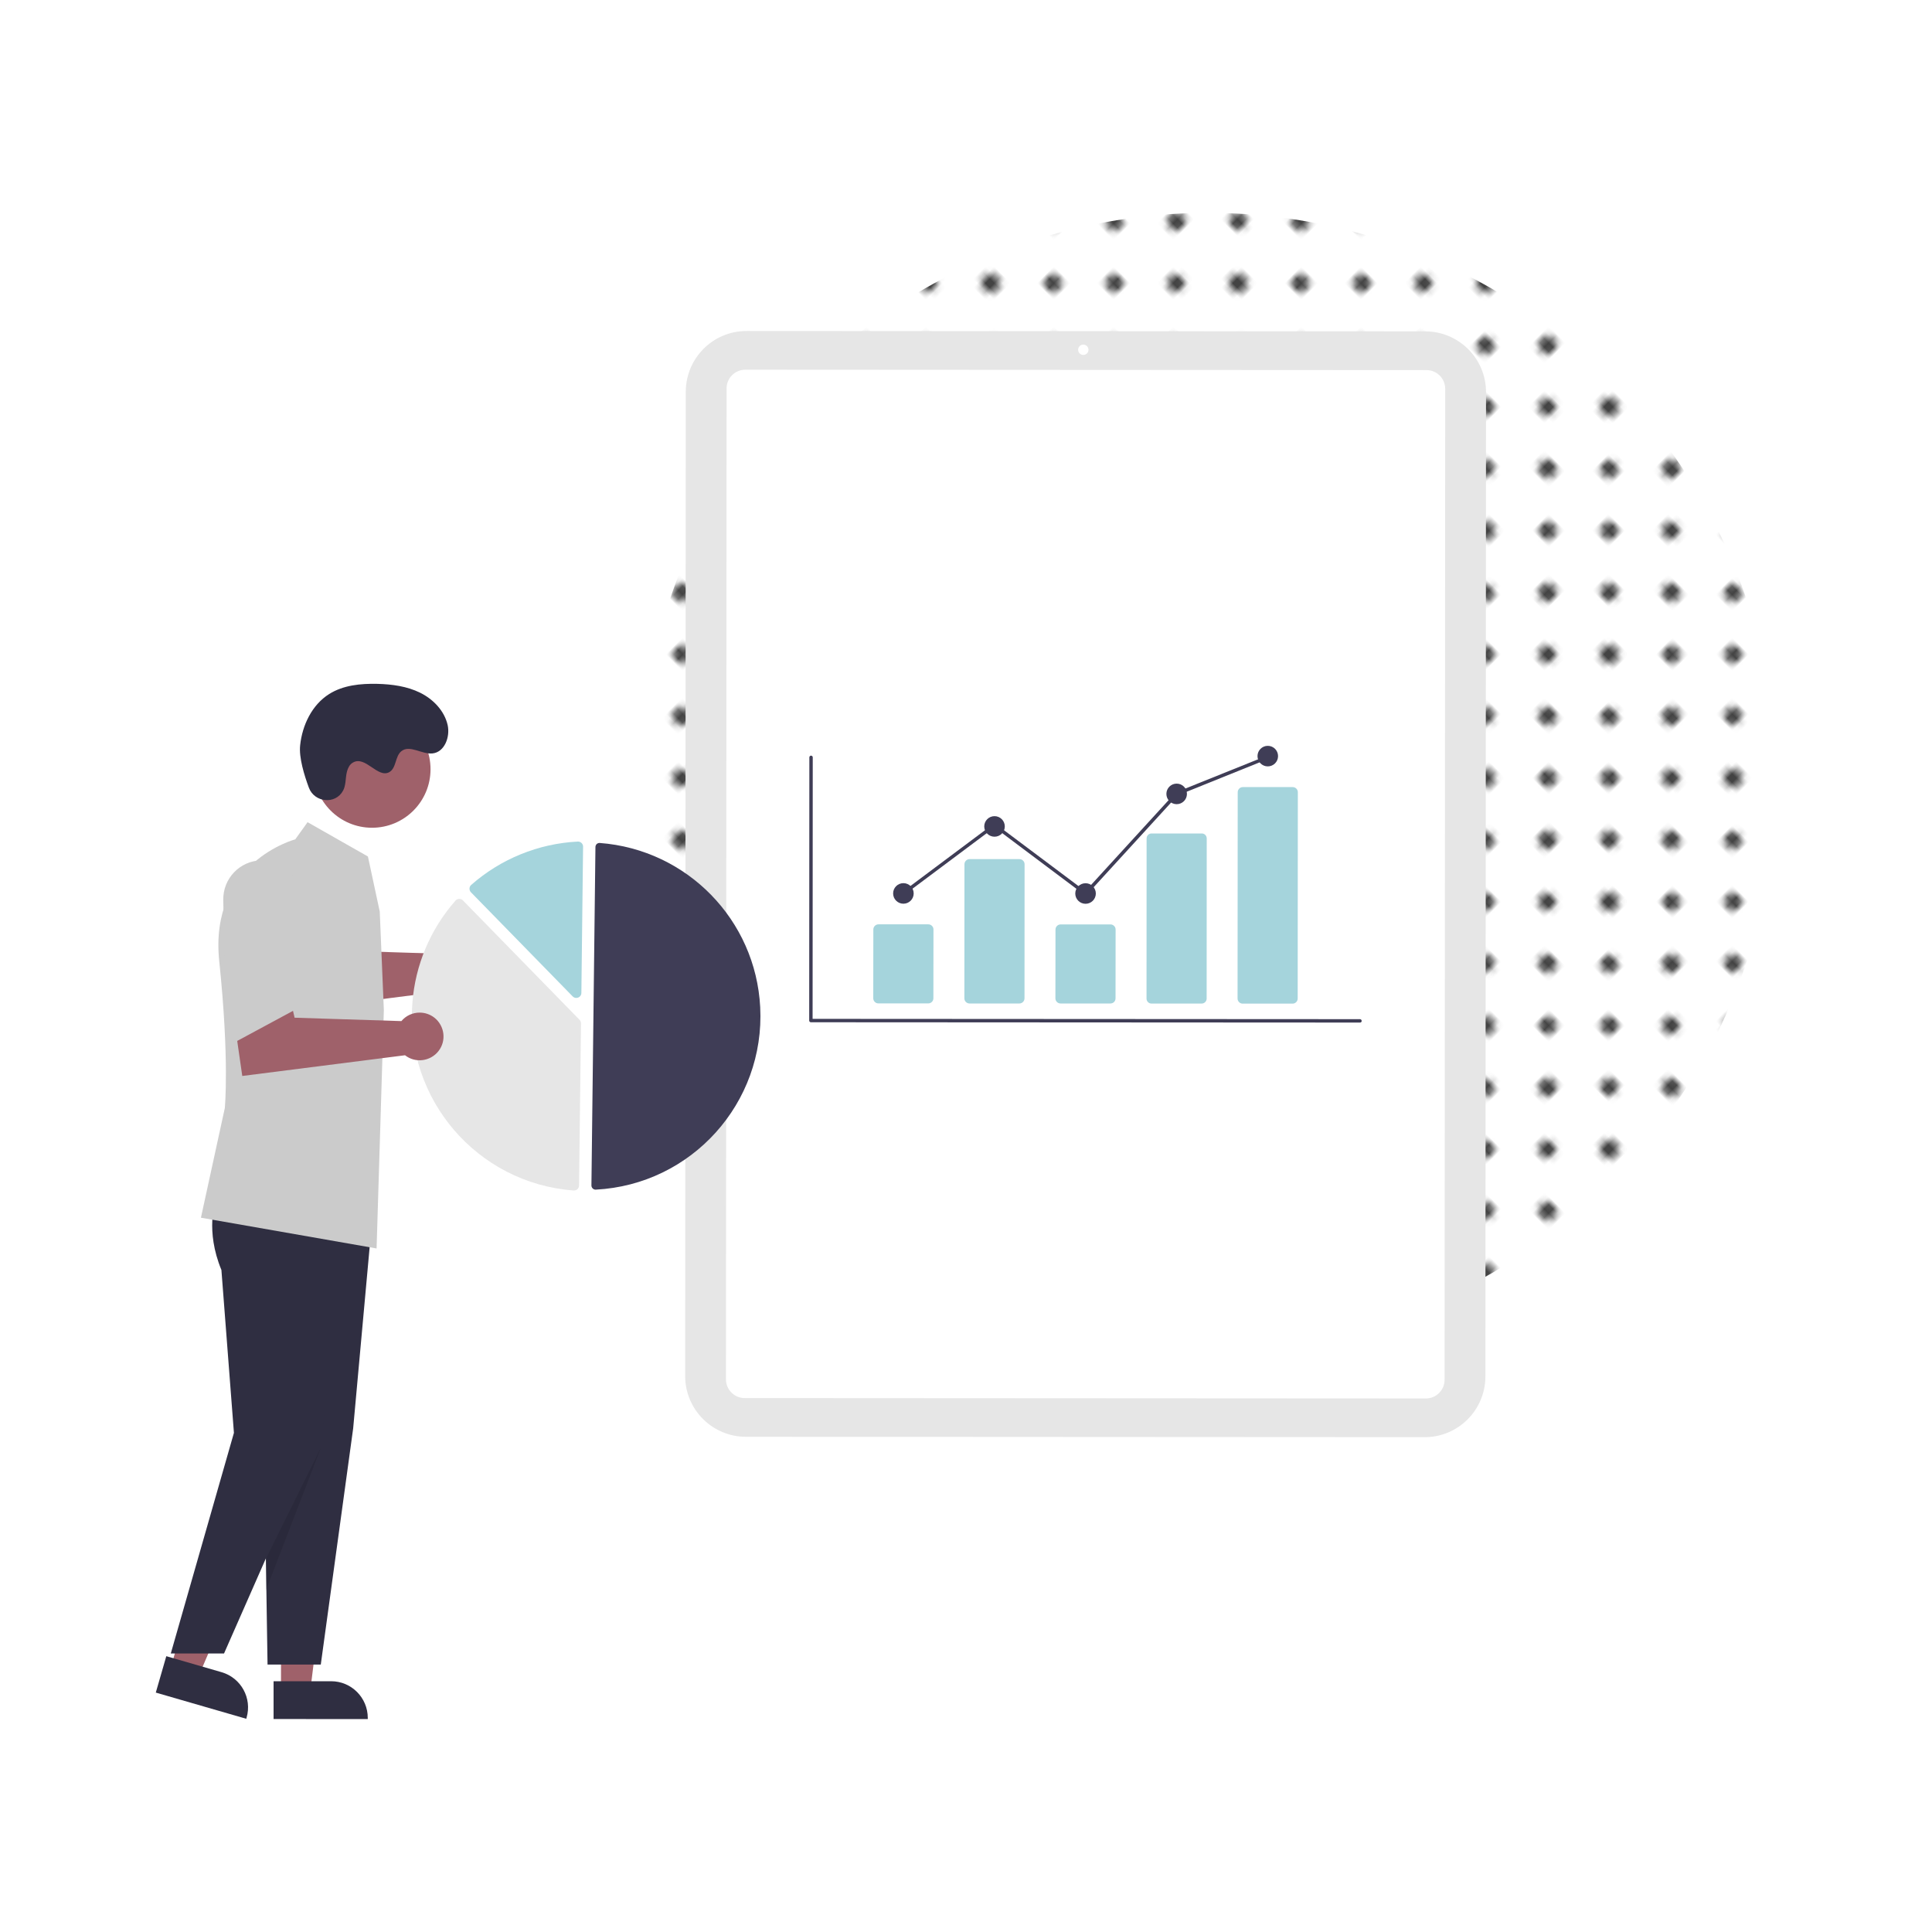<?xml version="1.0" encoding="utf-8"?>
<!-- Generator: Adobe Illustrator 24.0.3, SVG Export Plug-In . SVG Version: 6.00 Build 0)  -->
<svg version="1.1" id="圖層_1" xmlns="http://www.w3.org/2000/svg" xmlns:xlink="http://www.w3.org/1999/xlink" x="0px" y="0px"
	 viewBox="0 0 250 250" style="enable-background:new 0 0 250 250;" xml:space="preserve">
<style type="text/css">
	.st0{fill:none;}
	.st1{fill:#434343;}
	.st2{fill:url(#XMLID_2_);}
	.st3{fill:#E6E6E6;}
	.st4{fill:#FFFFFF;}
	.st5{fill:#3F3D56;}
	.st6{fill:#A5D4DC;}
	.st7{fill:#9F616A;}
	.st8{fill:#2F2E41;}
	.st9{fill:#CBCBCB;}
	.st10{opacity:0.1;enable-background:new    ;}
</style>
<pattern  x="-835" y="-415" width="28.8" height="28.8" patternUnits="userSpaceOnUse" id="_x31_0_ppp_20_x25__2" viewBox="1.44 -30.24 28.8 28.8" style="overflow:visible;">
	<g id="XMLID_66_">
		<rect id="XMLID_131_" x="1.44" y="-30.24" class="st0" width="28.8" height="28.8"/>
		<g id="XMLID_75_">
			<path id="XMLID_130_" class="st1" d="M30.24,0c0.8,0,1.44-0.64,1.44-1.44c0-0.79-0.64-1.44-1.44-1.44c-0.8,0-1.44,0.64-1.44,1.44
				C28.8-0.64,29.44,0,30.24,0z"/>
			<path id="XMLID_128_" class="st1" d="M15.84,0c0.8,0,1.44-0.64,1.44-1.44c0-0.79-0.65-1.44-1.44-1.44c-0.8,0-1.44,0.64-1.44,1.44
				C14.4-0.64,15.04,0,15.84,0z"/>
			<path id="XMLID_81_" class="st1" d="M30.24-14.4c0.8,0,1.44-0.65,1.44-1.44c0-0.8-0.64-1.44-1.44-1.44
				c-0.8,0-1.44,0.64-1.44,1.44C28.8-15.04,29.44-14.4,30.24-14.4z"/>
			<path id="XMLID_80_" class="st1" d="M15.84-14.4c0.8,0,1.44-0.65,1.44-1.44c0-0.8-0.65-1.44-1.44-1.44
				c-0.8,0-1.44,0.64-1.44,1.44C14.4-15.04,15.04-14.4,15.84-14.4z"/>
			<path id="XMLID_79_" class="st1" d="M8.64-7.2c0.79,0,1.44-0.64,1.44-1.44c0-0.8-0.65-1.44-1.44-1.44c-0.8,0-1.44,0.64-1.44,1.44
				C7.2-7.84,7.84-7.2,8.64-7.2z"/>
			<path id="XMLID_78_" class="st1" d="M23.04-7.2c0.79,0,1.44-0.64,1.44-1.44c0-0.8-0.65-1.44-1.44-1.44
				c-0.8,0-1.44,0.64-1.44,1.44C21.6-7.84,22.24-7.2,23.04-7.2z"/>
			<path id="XMLID_77_" class="st1" d="M8.64-21.6c0.79,0,1.44-0.64,1.44-1.44c0-0.8-0.65-1.44-1.44-1.44
				c-0.8,0-1.44,0.64-1.44,1.44C7.2-22.24,7.84-21.6,8.64-21.6z"/>
			<path id="XMLID_76_" class="st1" d="M23.04-21.6c0.79,0,1.44-0.64,1.44-1.44c0-0.8-0.65-1.44-1.44-1.44
				c-0.8,0-1.44,0.64-1.44,1.44C21.6-22.24,22.24-21.6,23.04-21.6z"/>
		</g>
		<g id="XMLID_72_">
			<path id="XMLID_74_" class="st1" d="M1.44,0c0.79,0,1.44-0.64,1.44-1.44c0-0.79-0.64-1.44-1.44-1.44C0.64-2.88,0-2.23,0-1.44
				C0-0.64,0.64,0,1.44,0z"/>
			<path id="XMLID_73_" class="st1" d="M1.44-14.4c0.79,0,1.44-0.65,1.44-1.44c0-0.8-0.64-1.44-1.44-1.44
				c-0.8,0-1.44,0.64-1.44,1.44C0-15.04,0.64-14.4,1.44-14.4z"/>
		</g>
		<g id="XMLID_69_">
			<path id="XMLID_71_" class="st1" d="M30.24-28.8c0.8,0,1.44-0.64,1.44-1.44c0-0.8-0.64-1.44-1.44-1.44
				c-0.8,0-1.44,0.64-1.44,1.44C28.8-29.45,29.44-28.8,30.24-28.8z"/>
			<path id="XMLID_70_" class="st1" d="M15.84-28.8c0.8,0,1.44-0.64,1.44-1.44c0-0.8-0.65-1.44-1.44-1.44
				c-0.8,0-1.44,0.64-1.44,1.44C14.4-29.45,15.04-28.8,15.84-28.8z"/>
		</g>
		<g id="XMLID_67_">
			<path id="XMLID_68_" class="st1" d="M1.44-28.8c0.79,0,1.44-0.64,1.44-1.44c0-0.8-0.64-1.44-1.44-1.44
				c-0.8,0-1.44,0.64-1.44,1.44C0-29.45,0.64-28.8,1.44-28.8z"/>
		</g>
	</g>
</pattern>
<g>
	
		<pattern  id="XMLID_2_" xlink:href="#_x31_0_ppp_20_x25__2" patternTransform="matrix(-0.552 0.552 -0.552 -0.552 -13832.566 -7303.361)">
	</pattern>
	<circle id="XMLID_5_" class="st2" cx="156.34" cy="101.05" r="73.51"/>
	<g>
		<path class="st3" d="M184.35,185.97l-87.84-0.05c-4.33-0.01-7.85-3.52-7.85-7.86l0.08-127.38c0.01-4.33,3.52-7.85,7.86-7.85
			l87.84,0.05c4.33,0.01,7.85,3.52,7.85,7.86l-0.08,127.38C192.2,182.46,188.69,185.97,184.35,185.97z"/>
		<path class="st4" d="M184.51,180.96l-88.15-0.05c-1.34,0-2.42-1.09-2.42-2.42l0.08-128.23c0-1.34,1.09-2.42,2.42-2.42l88.15,0.05
			c1.34,0,2.42,1.09,2.42,2.42l-0.08,128.23C186.93,179.88,185.84,180.96,184.51,180.96z"/>
		<circle class="st4" cx="140.18" cy="45.26" r="0.67"/>
		<path class="st5" d="M175.99,132.32l-71.06-0.04c-0.12,0-0.22-0.1-0.22-0.22L104.73,98c0-0.12,0.1-0.22,0.22-0.22
			c0.12,0,0.22,0.1,0.22,0.22l-0.02,33.84l70.83,0.04c0.12,0,0.22,0.1,0.22,0.22C176.21,132.22,176.12,132.32,175.99,132.32z"/>
		<path class="st6" d="M120.12,129.84l-6.46,0c-0.36,0-0.66-0.3-0.66-0.66l0.01-8.91c0-0.36,0.3-0.66,0.66-0.66l6.46,0
			c0.36,0,0.66,0.3,0.66,0.66l-0.01,8.91C120.78,129.55,120.48,129.84,120.12,129.84z"/>
		<path class="st6" d="M131.91,129.85l-6.46,0c-0.36,0-0.66-0.3-0.66-0.66l0.01-17.36c0-0.36,0.3-0.66,0.66-0.66l6.46,0
			c0.36,0,0.66,0.3,0.66,0.66l-0.01,17.36C132.57,129.55,132.27,129.85,131.91,129.85z"/>
		<path class="st6" d="M143.69,129.85l-6.46,0c-0.36,0-0.66-0.3-0.66-0.66l0.01-8.91c0-0.36,0.3-0.66,0.66-0.66l6.46,0
			c0.36,0,0.66,0.3,0.66,0.66l-0.01,8.91C144.35,129.56,144.06,129.85,143.69,129.85z"/>
		<path class="st6" d="M155.48,129.86l-6.46,0c-0.36,0.01-0.65-0.27-0.66-0.63l0.01-20.75c0.01-0.36,0.3-0.64,0.66-0.63l6.46,0
			c0.36-0.01,0.65,0.27,0.66,0.63l-0.01,20.75C156.13,129.59,155.83,129.87,155.48,129.86z"/>
		<path class="st6" d="M167.26,129.87l-6.46,0c-0.36,0-0.66-0.3-0.66-0.66l0.02-26.7c0-0.36,0.3-0.66,0.66-0.66l6.46,0
			c0.36,0,0.66,0.3,0.66,0.66l-0.02,26.7C167.92,129.57,167.63,129.87,167.26,129.87z"/>
		<circle class="st5" cx="116.9" cy="115.61" r="1.33"/>
		<circle class="st5" cx="128.69" cy="106.94" r="1.33"/>
		<circle class="st5" cx="140.47" cy="115.62" r="1.33"/>
		<circle class="st5" cx="152.26" cy="102.73" r="1.33"/>
		<circle class="st5" cx="164.05" cy="97.84" r="1.33"/>
		<polygon class="st5" points="140.5,115.92 128.69,107.06 117.03,115.78 116.76,115.43 128.69,106.51 140.44,115.32 152.13,102.54 
			152.18,102.52 163.97,97.78 164.13,98.19 152.39,102.92 		"/>
		<path class="st7" d="M62.02,122.4c-0.91,0-1.78,0.4-2.36,1.1l-13.82-0.44l-0.54-2.33l-7.15,3.49l0.92,6.38l21.06-2.68
			c1.34,1.05,3.28,0.8,4.33-0.54c1.05-1.34,0.8-3.28-0.54-4.33C63.37,122.63,62.7,122.4,62.02,122.4L62.02,122.4z"/>
		<polygon class="st7" points="36.36,218.78 40.15,218.78 41.95,204.2 36.37,204.2 		"/>
		<path class="st8" d="M35.4,217.55l7.45,0h0c2.62,0,4.74,2.13,4.74,4.75l0,0.15l-12.19-0.01L35.4,217.55z"/>
		<polygon class="st7" points="22.1,215.77 25.73,216.82 31.52,203.31 26.16,201.76 		"/>
		<path class="st8" d="M21.52,214.31l7.15,2.07l0,0c2.52,0.73,3.97,3.36,3.24,5.88l-0.04,0.15l-11.71-3.39L21.52,214.31z"/>
		<path class="st8" d="M31.76,155.46c0,0-1.35,3.75,0.77,8.87l1.62,21.08l0.47,29.98l6.89,0l4.19-30.56l2.52-27.71L31.76,155.46z"/>
		<path class="st8" d="M27.88,155.46c0,0-1.35,3.75,0.77,8.87l1.62,21.08l-8.17,28.55l6.89,0l12.82-29.13l2.52-27.71L27.88,155.46z"
			/>
		<circle class="st7" cx="48.14" cy="99.54" r="7.57"/>
		<path class="st9" d="M49.14,117.96l-1.53-7.13l-7.81-4.44l-1.59,2.22c0,0-11.18,2.93-9.84,15.77s0.72,19.01,0.72,19.01L26,157.57
			c0,0,0.95,0.16,22.73,3.98l0.94-30.84L49.14,117.96z"/>
		<polygon class="st10" points="41.51,187.36 34.41,201.69 34.41,205.8 		"/>
		<path class="st8" d="M39.97,101.93c0.72,1.93,3.45,2.2,4.42,0.38c0.08-0.14,0.14-0.29,0.18-0.44c0.26-0.88,0.1-1.84,0.59-2.68
			c0.12-0.21,0.29-0.39,0.5-0.51c1.62-0.96,3.22,2.08,4.72,1.23c0.92-0.52,0.73-2.03,1.55-2.7c1.09-0.88,2.65,0.43,4.05,0.28
			c1.55-0.17,2.28-2.13,1.95-3.65c-0.41-1.85-1.86-3.36-3.56-4.2s-3.64-1.1-5.54-1.15c-2.16-0.05-4.42,0.17-6.24,1.32
			c-2.22,1.4-3.47,4.01-3.75,6.62C38.66,98.02,39.38,100.35,39.97,101.93z"/>
		<path class="st5" d="M77.05,153.94c0.01,0,0.02,0,0.03,0c12.4-0.64,21.93-11.21,21.29-23.61c-0.58-11.3-9.47-20.4-20.76-21.25
			c-0.14-0.01-0.28,0.04-0.39,0.13c-0.1,0.1-0.16,0.23-0.17,0.37l-0.52,43.83C76.54,153.7,76.77,153.93,77.05,153.94L77.05,153.94z"
			/>
		<path class="st3" d="M59.45,116.32c0.17,0,0.34,0.07,0.46,0.2l15.08,15.44c0.12,0.12,0.19,0.29,0.19,0.47l-0.25,20.97
			c0,0.18-0.08,0.36-0.21,0.48c-0.13,0.12-0.32,0.19-0.5,0.17c-12.46-0.94-21.8-11.8-20.86-24.26c0.37-4.91,2.33-9.56,5.58-13.25
			c0.12-0.14,0.29-0.22,0.48-0.22C59.43,116.32,59.44,116.32,59.45,116.32z"/>
		<path class="st6" d="M74.8,108.9c0.17,0,0.33,0.07,0.45,0.18c0.13,0.13,0.21,0.3,0.2,0.48l-0.22,18.92c0,0.36-0.3,0.66-0.67,0.65
			c-0.17,0-0.34-0.07-0.46-0.2l-13.16-13.47c-0.25-0.26-0.25-0.68,0.01-0.93l0,0c0.01-0.01,0.02-0.02,0.02-0.02
			c3.83-3.37,8.69-5.35,13.78-5.61C74.77,108.9,74.78,108.9,74.8,108.9z"/>
		<path class="st7" d="M54.3,131.03c-0.91,0-1.78,0.4-2.36,1.1l-13.82-0.44l-0.54-2.33l-7.15,3.49l0.92,6.38l21.06-2.68
			c1.34,1.05,3.28,0.8,4.33-0.54c1.05-1.34,0.8-3.28-0.54-4.33C55.66,131.26,54.99,131.03,54.3,131.03L54.3,131.03z"/>
		<path class="st9" d="M29.26,135.47l-0.37-19.01c-0.05-2.78,2.15-5.08,4.93-5.13c2.78-0.05,5.08,2.15,5.13,4.93
			c0,0.03,0,0.07,0,0.1l-0.01,13.89L29.26,135.47z"/>
	</g>
</g>
</svg>
